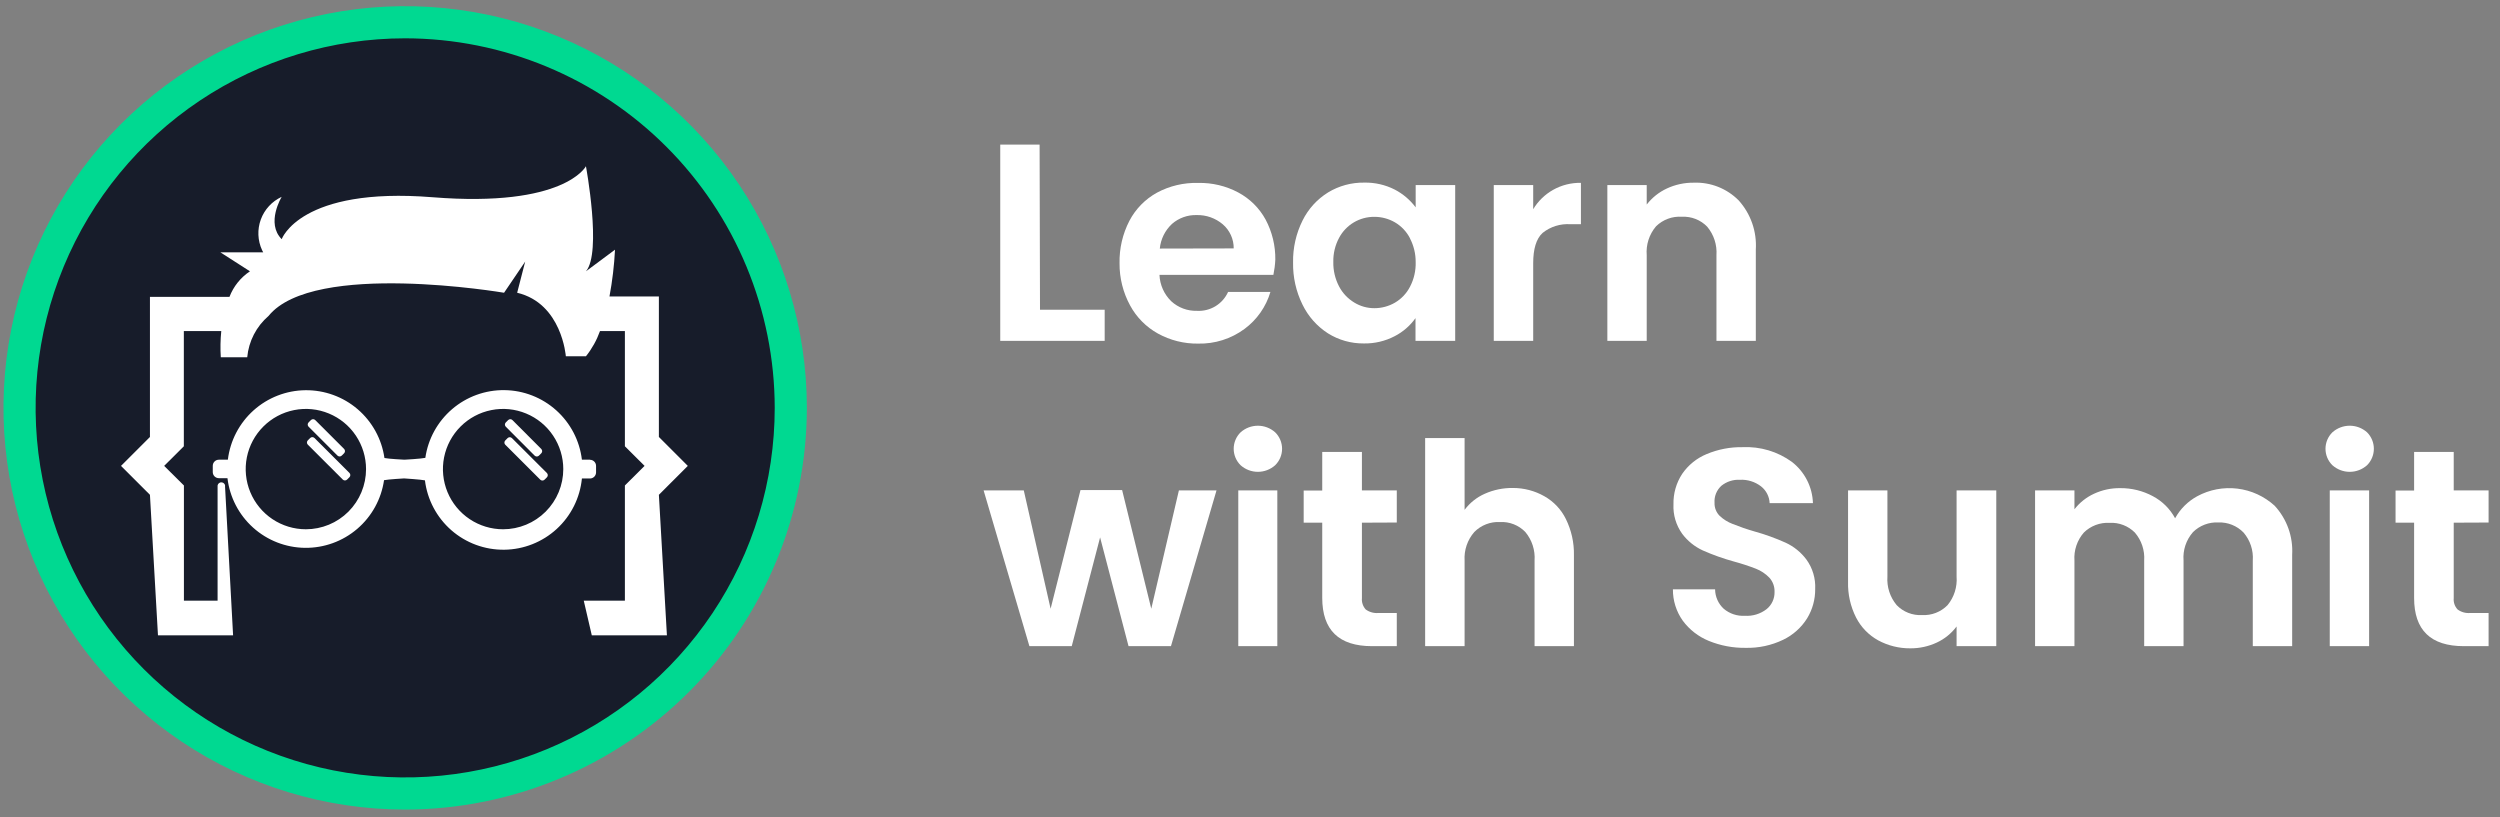 <svg width="208" height="68" viewBox="0 0 208 68" fill="none" xmlns="http://www.w3.org/2000/svg">
<rect x="0" y="0" width="208" height="68" fill="#808080" stroke="none"/>
<g clip-path="url(#clip0_1155_1547)">
<path d="M33.71 66.02C51.43 66.02 65.794 51.655 65.794 33.936C65.794 16.216 51.43 1.852 33.71 1.852C15.991 1.852 1.626 16.216 1.626 33.936C1.626 51.655 15.991 66.02 33.71 66.02Z" fill="#171C2A"/>
<path d="M33.71 67.356C27.1 67.356 20.639 65.396 15.143 61.724C9.647 58.052 5.363 52.832 2.833 46.725C0.304 40.618 -0.358 33.898 0.932 27.416C2.221 20.933 5.404 14.977 10.078 10.304C14.752 5.63 20.707 2.447 27.19 1.157C33.673 -0.133 40.393 0.529 46.5 3.059C52.607 5.588 57.826 9.872 61.499 15.368C65.171 20.864 67.131 27.326 67.131 33.936C67.12 42.796 63.596 51.291 57.331 57.556C51.065 63.821 42.571 67.346 33.71 67.356ZM33.71 3.188C27.629 3.188 21.684 4.992 16.628 8.37C11.572 11.749 7.631 16.551 5.304 22.169C2.976 27.788 2.368 33.97 3.554 39.934C4.74 45.898 7.669 51.377 11.969 55.677C16.269 59.977 21.747 62.906 27.712 64.092C33.676 65.278 39.858 64.669 45.477 62.342C51.095 60.015 55.897 56.074 59.276 51.018C62.654 45.962 64.457 40.017 64.457 33.936C64.447 25.784 61.204 17.97 55.44 12.206C49.676 6.442 41.862 3.199 33.71 3.188Z" fill="#00D991"/>
<path d="M25.805 36.443L25.611 36.636C25.512 36.736 25.512 36.897 25.611 36.996L28.52 39.9C28.619 39.999 28.78 39.999 28.879 39.9L29.073 39.706C29.172 39.607 29.172 39.446 29.073 39.347L26.164 36.442C26.065 36.343 25.904 36.343 25.805 36.443Z" fill="white"/>
<path d="M25.868 34.95L25.675 35.144C25.576 35.243 25.576 35.404 25.675 35.503L28.076 37.904C28.175 38.004 28.336 38.004 28.435 37.904L28.629 37.711C28.728 37.611 28.728 37.45 28.629 37.351L26.228 34.95C26.128 34.851 25.968 34.851 25.868 34.95Z" fill="white"/>
<path d="M42.233 36.45L42.04 36.644C41.941 36.743 41.941 36.904 42.04 37.003L44.949 39.908C45.048 40.007 45.209 40.007 45.308 39.908L45.502 39.714C45.601 39.614 45.601 39.454 45.501 39.355L42.593 36.45C42.493 36.351 42.333 36.351 42.233 36.45Z" fill="white"/>
<path d="M42.277 34.952L42.083 35.145C41.984 35.244 41.983 35.405 42.083 35.504L44.481 37.907C44.581 38.007 44.741 38.007 44.841 37.908L45.035 37.714C45.134 37.615 45.134 37.454 45.035 37.355L42.636 34.952C42.537 34.853 42.376 34.852 42.277 34.952Z" fill="white"/>
<path fill-rule="evenodd" clip-rule="evenodd" d="M49.084 38.247H48.415C48.226 36.664 47.467 35.205 46.281 34.14C45.095 33.075 43.563 32.477 41.969 32.459C40.375 32.44 38.829 33.001 37.618 34.038C36.407 35.074 35.615 36.516 35.388 38.093C35.034 38.173 33.65 38.247 33.65 38.247C33.65 38.247 32.313 38.18 31.986 38.106C31.76 36.529 30.969 35.087 29.759 34.049C28.55 33.011 27.004 32.449 25.41 32.466C23.817 32.483 22.284 33.079 21.097 34.142C19.91 35.206 19.15 36.665 18.958 38.247H18.21C18.075 38.247 17.946 38.3 17.85 38.396C17.755 38.491 17.702 38.62 17.702 38.755V39.283C17.703 39.415 17.757 39.542 17.85 39.636C17.944 39.729 18.07 39.782 18.203 39.784H18.925C19.113 41.367 19.87 42.828 21.055 43.894C22.239 44.96 23.771 45.559 25.365 45.58C26.959 45.6 28.506 45.041 29.718 44.005C30.93 42.97 31.724 41.529 31.952 39.951C32.32 39.878 33.617 39.804 33.617 39.804C33.617 39.804 34.993 39.891 35.355 39.965C35.551 41.571 36.333 43.047 37.55 44.113C38.768 45.178 40.336 45.756 41.954 45.737C43.572 45.718 45.125 45.103 46.318 44.01C47.51 42.916 48.257 41.421 48.415 39.811H49.084C49.216 39.811 49.343 39.759 49.438 39.667C49.533 39.575 49.588 39.449 49.592 39.316V38.762C49.592 38.627 49.538 38.498 49.443 38.402C49.348 38.307 49.218 38.254 49.084 38.254V38.247ZM25.449 44.035C24.458 44.035 23.49 43.742 22.667 43.192C21.844 42.642 21.202 41.86 20.823 40.945C20.444 40.03 20.345 39.023 20.538 38.052C20.732 37.081 21.208 36.189 21.909 35.489C22.609 34.789 23.501 34.312 24.472 34.119C25.443 33.925 26.45 34.025 27.364 34.404C28.279 34.782 29.061 35.424 29.611 36.248C30.161 37.071 30.455 38.039 30.455 39.029C30.455 40.357 29.927 41.63 28.989 42.569C28.05 43.508 26.776 44.035 25.449 44.035ZM41.858 44.035C40.868 44.035 39.9 43.742 39.077 43.192C38.253 42.642 37.612 41.86 37.233 40.945C36.854 40.03 36.755 39.023 36.948 38.052C37.141 37.081 37.618 36.189 38.318 35.489C39.018 34.789 39.91 34.312 40.882 34.119C41.853 33.925 42.859 34.025 43.774 34.404C44.689 34.782 45.471 35.424 46.021 36.248C46.571 37.071 46.865 38.039 46.865 39.029C46.865 40.357 46.337 41.63 45.398 42.569C44.459 43.508 43.186 44.035 41.858 44.035Z" fill="white"/>
<path d="M54.819 36.355V24.665H50.708C50.948 23.38 51.102 22.08 51.169 20.774L48.75 22.573C50.086 21.029 48.75 13.83 48.75 13.83C48.75 13.83 46.985 17.292 35.983 16.41C24.981 15.527 23.437 19.899 23.437 19.899C22.1 18.562 23.437 16.376 23.437 16.376C23.038 16.561 22.68 16.822 22.382 17.144C22.084 17.467 21.853 17.845 21.701 18.258C21.55 18.67 21.481 19.108 21.499 19.546C21.517 19.985 21.621 20.416 21.806 20.815L21.899 20.995H18.337L20.796 22.573C20.021 23.087 19.426 23.83 19.092 24.698H12.475V36.355L10.068 38.762L12.475 41.168L13.143 52.858H19.393L18.724 40.486C18.731 40.445 18.729 40.403 18.719 40.363C18.709 40.323 18.691 40.285 18.666 40.252C18.641 40.219 18.61 40.191 18.574 40.17C18.538 40.15 18.498 40.137 18.457 40.132C18.375 40.12 18.293 40.141 18.227 40.19C18.16 40.239 18.116 40.311 18.103 40.392C18.096 40.423 18.096 40.455 18.103 40.486V49.978H15.302V40.392L13.658 38.762L15.295 37.131V27.546H18.41C18.337 28.27 18.323 28.998 18.37 29.725H20.569C20.692 28.39 21.329 27.155 22.347 26.282C26.09 21.657 41.938 24.357 41.938 24.357L43.696 21.764L43.028 24.357C46.758 25.246 47.078 29.644 47.078 29.644H48.75C49.252 29.014 49.647 28.305 49.919 27.546H51.991V37.131L53.629 38.762L51.991 40.392V49.978H48.569L49.237 52.858H55.487L54.819 41.168L57.225 38.762L54.819 36.355Z" fill="white"/>
<path d="M86.528 25.768H91.909V28.361H83.22V12.032H86.495L86.528 25.768Z" fill="white"/>
<path d="M105.946 22.867H96.468C96.501 23.698 96.853 24.486 97.45 25.066C98.031 25.597 98.796 25.883 99.583 25.861C100.123 25.893 100.66 25.759 101.124 25.479C101.587 25.198 101.954 24.784 102.176 24.29H105.699C105.334 25.522 104.579 26.601 103.546 27.365C102.43 28.19 101.071 28.62 99.683 28.588C98.515 28.604 97.364 28.316 96.341 27.753C95.359 27.209 94.553 26.395 94.021 25.407C93.437 24.332 93.136 23.127 93.146 21.904C93.12 20.675 93.403 19.46 93.968 18.368C94.486 17.381 95.284 16.567 96.261 16.029C97.311 15.465 98.491 15.187 99.683 15.22C100.847 15.193 101.998 15.467 103.025 16.015C103.986 16.529 104.776 17.312 105.298 18.268C105.845 19.296 106.123 20.446 106.106 21.61C106.086 22.032 106.032 22.453 105.946 22.867ZM102.644 20.668C102.648 20.287 102.569 19.911 102.411 19.564C102.254 19.218 102.024 18.91 101.735 18.662C101.128 18.147 100.352 17.873 99.556 17.894C98.806 17.873 98.076 18.136 97.51 18.629C96.933 19.166 96.571 19.896 96.495 20.681L102.644 20.668Z" fill="white"/>
<path d="M108.372 18.348C108.848 17.385 109.584 16.574 110.498 16.009C111.404 15.46 112.446 15.177 113.506 15.193C114.387 15.175 115.26 15.374 116.046 15.775C116.729 16.13 117.323 16.635 117.784 17.252V15.4H121.072V28.361H117.77V26.469C117.319 27.102 116.724 27.618 116.032 27.973C115.24 28.385 114.358 28.592 113.466 28.575C112.412 28.585 111.377 28.293 110.484 27.733C109.576 27.148 108.845 26.325 108.372 25.353C107.832 24.261 107.561 23.055 107.584 21.837C107.563 20.628 107.833 19.431 108.372 18.348ZM117.316 19.832C117.031 19.275 116.593 18.811 116.052 18.495C115.534 18.196 114.946 18.039 114.348 18.041C113.746 18.036 113.154 18.196 112.637 18.503C112.12 18.811 111.697 19.254 111.414 19.785C111.083 20.401 110.917 21.092 110.932 21.791C110.917 22.502 111.083 23.206 111.414 23.836C111.704 24.389 112.141 24.851 112.677 25.173C113.18 25.481 113.758 25.643 114.348 25.641C114.946 25.642 115.534 25.485 116.052 25.186C116.593 24.87 117.031 24.407 117.316 23.849C117.644 23.218 117.805 22.514 117.784 21.804C117.788 21.118 117.625 20.441 117.309 19.832H117.316Z" fill="white"/>
<path d="M129.207 15.802C129.916 15.401 130.719 15.198 131.533 15.213V18.656H130.671C129.832 18.595 129.001 18.853 128.345 19.378C127.816 19.859 127.562 20.714 127.562 21.904V28.361H124.281V15.4H127.562V17.406C127.963 16.738 128.53 16.186 129.207 15.802Z" fill="white"/>
<path d="M144.661 16.677C145.157 17.23 145.538 17.875 145.783 18.576C146.027 19.277 146.129 20.02 146.084 20.761V28.361H142.809V21.236C142.869 20.375 142.593 19.525 142.04 18.863C141.769 18.582 141.441 18.363 141.078 18.22C140.714 18.077 140.325 18.013 139.935 18.034C139.54 18.007 139.144 18.063 138.773 18.201C138.402 18.338 138.065 18.552 137.783 18.829C137.502 19.16 137.288 19.543 137.155 19.955C137.022 20.368 136.972 20.803 137.007 21.236V28.361H133.732V15.4H137.007V17.018C137.452 16.445 138.027 15.987 138.685 15.681C139.384 15.356 140.147 15.191 140.917 15.2C141.61 15.173 142.3 15.29 142.945 15.544C143.589 15.799 144.173 16.184 144.661 16.677Z" fill="white"/>
<path d="M101.214 40.8L97.424 53.761H93.894L91.528 44.711L89.169 53.761H85.646L81.836 40.8H85.178L87.411 50.646L89.897 40.773H93.36L95.786 50.646L98.085 40.8H101.214Z" fill="white"/>
<path d="M103.219 38.708C103.036 38.529 102.892 38.316 102.793 38.081C102.694 37.846 102.643 37.593 102.643 37.338C102.643 37.083 102.694 36.83 102.793 36.595C102.892 36.359 103.036 36.146 103.219 35.968C103.614 35.615 104.126 35.42 104.656 35.42C105.186 35.42 105.697 35.615 106.093 35.968C106.275 36.146 106.42 36.359 106.519 36.595C106.618 36.83 106.669 37.083 106.669 37.338C106.669 37.593 106.618 37.846 106.519 38.081C106.42 38.316 106.275 38.529 106.093 38.708C105.697 39.061 105.186 39.256 104.656 39.256C104.126 39.256 103.614 39.061 103.219 38.708ZM106.273 40.8V53.761H103.025V40.8H106.273Z" fill="white"/>
<path d="M113.312 43.487V49.757C113.296 49.928 113.316 50.101 113.37 50.264C113.424 50.428 113.511 50.578 113.626 50.706C113.933 50.93 114.311 51.035 114.689 51H116.213V53.761H114.154C111.396 53.761 110.014 52.424 110.01 49.75V43.487H108.466V40.814H110.01V37.599H113.312V40.8H116.213V43.474L113.312 43.487Z" fill="white"/>
<path d="M128.492 41.288C129.267 41.725 129.892 42.387 130.283 43.187C130.742 44.121 130.972 45.153 130.951 46.194V53.761H127.676V46.636C127.736 45.775 127.46 44.925 126.907 44.263C126.636 43.982 126.308 43.763 125.945 43.62C125.581 43.477 125.192 43.413 124.802 43.434C124.407 43.413 124.012 43.476 123.643 43.619C123.275 43.761 122.941 43.981 122.663 44.263C122.092 44.916 121.801 45.769 121.854 46.636V53.761H118.572V36.449H121.854V42.418C122.289 41.835 122.867 41.374 123.532 41.081C124.268 40.753 125.066 40.589 125.871 40.6C126.79 40.597 127.693 40.834 128.492 41.288Z" fill="white"/>
<path d="M142.167 53.32C141.304 52.968 140.555 52.385 140.002 51.635C139.464 50.876 139.179 49.966 139.186 49.035H142.695C142.699 49.338 142.764 49.637 142.887 49.914C143.01 50.191 143.188 50.44 143.411 50.646C143.901 51.062 144.533 51.272 145.175 51.234C145.821 51.275 146.46 51.08 146.973 50.686C147.188 50.515 147.361 50.295 147.476 50.046C147.592 49.797 147.649 49.524 147.642 49.249C147.659 48.808 147.5 48.377 147.201 48.053C146.887 47.731 146.509 47.481 146.091 47.317C145.489 47.085 144.876 46.884 144.253 46.716C143.369 46.473 142.504 46.164 141.666 45.793C140.993 45.482 140.407 45.009 139.962 44.416C139.448 43.702 139.191 42.835 139.233 41.957C139.212 41.061 139.464 40.179 139.955 39.43C140.46 38.693 141.168 38.12 141.994 37.779C142.941 37.382 143.961 37.186 144.988 37.204C146.456 37.136 147.904 37.569 149.092 38.434C149.617 38.842 150.045 39.361 150.347 39.954C150.649 40.547 150.816 41.198 150.837 41.863H147.234C147.223 41.592 147.153 41.327 147.029 41.086C146.906 40.845 146.732 40.634 146.519 40.466C146.014 40.079 145.389 39.885 144.754 39.918C144.201 39.89 143.656 40.066 143.223 40.413C143.026 40.591 142.872 40.812 142.772 41.058C142.673 41.305 142.631 41.571 142.649 41.836C142.642 42.038 142.677 42.239 142.752 42.426C142.827 42.614 142.939 42.784 143.083 42.926C143.395 43.217 143.76 43.444 144.159 43.594C144.752 43.832 145.357 44.04 145.971 44.216C146.858 44.462 147.724 44.775 148.564 45.152C149.249 45.468 149.844 45.95 150.295 46.555C150.81 47.266 151.067 48.132 151.024 49.008C151.032 49.866 150.801 50.709 150.355 51.441C149.871 52.217 149.175 52.839 148.35 53.233C147.379 53.698 146.312 53.927 145.235 53.901C144.184 53.916 143.14 53.718 142.167 53.32Z" fill="white"/>
<path d="M166.09 40.8V53.761H162.788V52.123C162.359 52.698 161.794 53.157 161.144 53.46C160.451 53.783 159.695 53.948 158.931 53.941C157.998 53.948 157.078 53.718 156.258 53.273C155.473 52.839 154.835 52.18 154.426 51.381C153.959 50.458 153.73 49.434 153.758 48.4V40.8H157.033V47.972C156.973 48.833 157.249 49.683 157.802 50.345C158.073 50.626 158.401 50.845 158.764 50.988C159.128 51.131 159.517 51.195 159.907 51.174C160.301 51.196 160.695 51.134 161.063 50.991C161.431 50.848 161.764 50.628 162.039 50.345C162.585 49.68 162.853 48.83 162.788 47.972V40.8H166.09Z" fill="white"/>
<path d="M189.251 42.077C189.756 42.624 190.145 43.269 190.396 43.97C190.646 44.672 190.752 45.417 190.708 46.161V53.761H187.432V46.636C187.493 45.789 187.216 44.953 186.664 44.309C186.394 44.03 186.068 43.811 185.707 43.666C185.347 43.52 184.96 43.453 184.572 43.467C184.182 43.447 183.792 43.509 183.427 43.648C183.062 43.787 182.73 44.001 182.453 44.276C182.172 44.597 181.958 44.972 181.823 45.377C181.689 45.782 181.637 46.21 181.671 46.636V53.761H178.396V46.636C178.453 45.788 178.174 44.953 177.62 44.309C177.346 44.034 177.016 43.82 176.654 43.681C176.291 43.541 175.903 43.48 175.515 43.501C175.121 43.48 174.728 43.541 174.36 43.68C173.992 43.819 173.656 44.033 173.376 44.309C173.099 44.627 172.887 44.995 172.753 45.395C172.619 45.794 172.565 46.215 172.594 46.636V53.761H169.318V40.8H172.594V42.371C173.024 41.817 173.581 41.374 174.218 41.081C174.902 40.763 175.649 40.603 176.404 40.613C177.35 40.605 178.283 40.834 179.117 41.282C179.903 41.698 180.547 42.337 180.969 43.12C181.394 42.346 182.032 41.711 182.807 41.288C183.83 40.734 185 40.513 186.155 40.654C187.309 40.795 188.391 41.293 189.251 42.077Z" fill="white"/>
<path d="M194.056 38.708C193.874 38.529 193.729 38.316 193.63 38.081C193.532 37.846 193.481 37.593 193.481 37.338C193.481 37.083 193.532 36.83 193.63 36.595C193.729 36.359 193.874 36.146 194.056 35.968C194.453 35.614 194.966 35.419 195.497 35.419C196.028 35.419 196.541 35.614 196.937 35.968C197.301 36.331 197.505 36.824 197.505 37.338C197.505 37.852 197.301 38.345 196.937 38.708C196.541 39.061 196.028 39.257 195.497 39.257C194.966 39.257 194.453 39.061 194.056 38.708ZM197.111 40.8V53.761H193.836V40.8H197.111Z" fill="white"/>
<path d="M204.15 43.487V49.757C204.133 49.929 204.153 50.102 204.208 50.266C204.264 50.43 204.353 50.58 204.47 50.706C204.776 50.932 205.155 51.036 205.533 51H207.051V53.761H204.992C202.233 53.761 200.854 52.424 200.854 49.75V43.487H199.31V40.814H200.854V37.599H204.15V40.8H207.051V43.474L204.15 43.487Z" fill="white"/>
</g>
<defs>
<clipPath id="clip0_1155_1547">
<rect width="206.962" height="66.842" fill="white" transform="translate(0.289 0.515)"/>
</clipPath>
</defs>
</svg>

